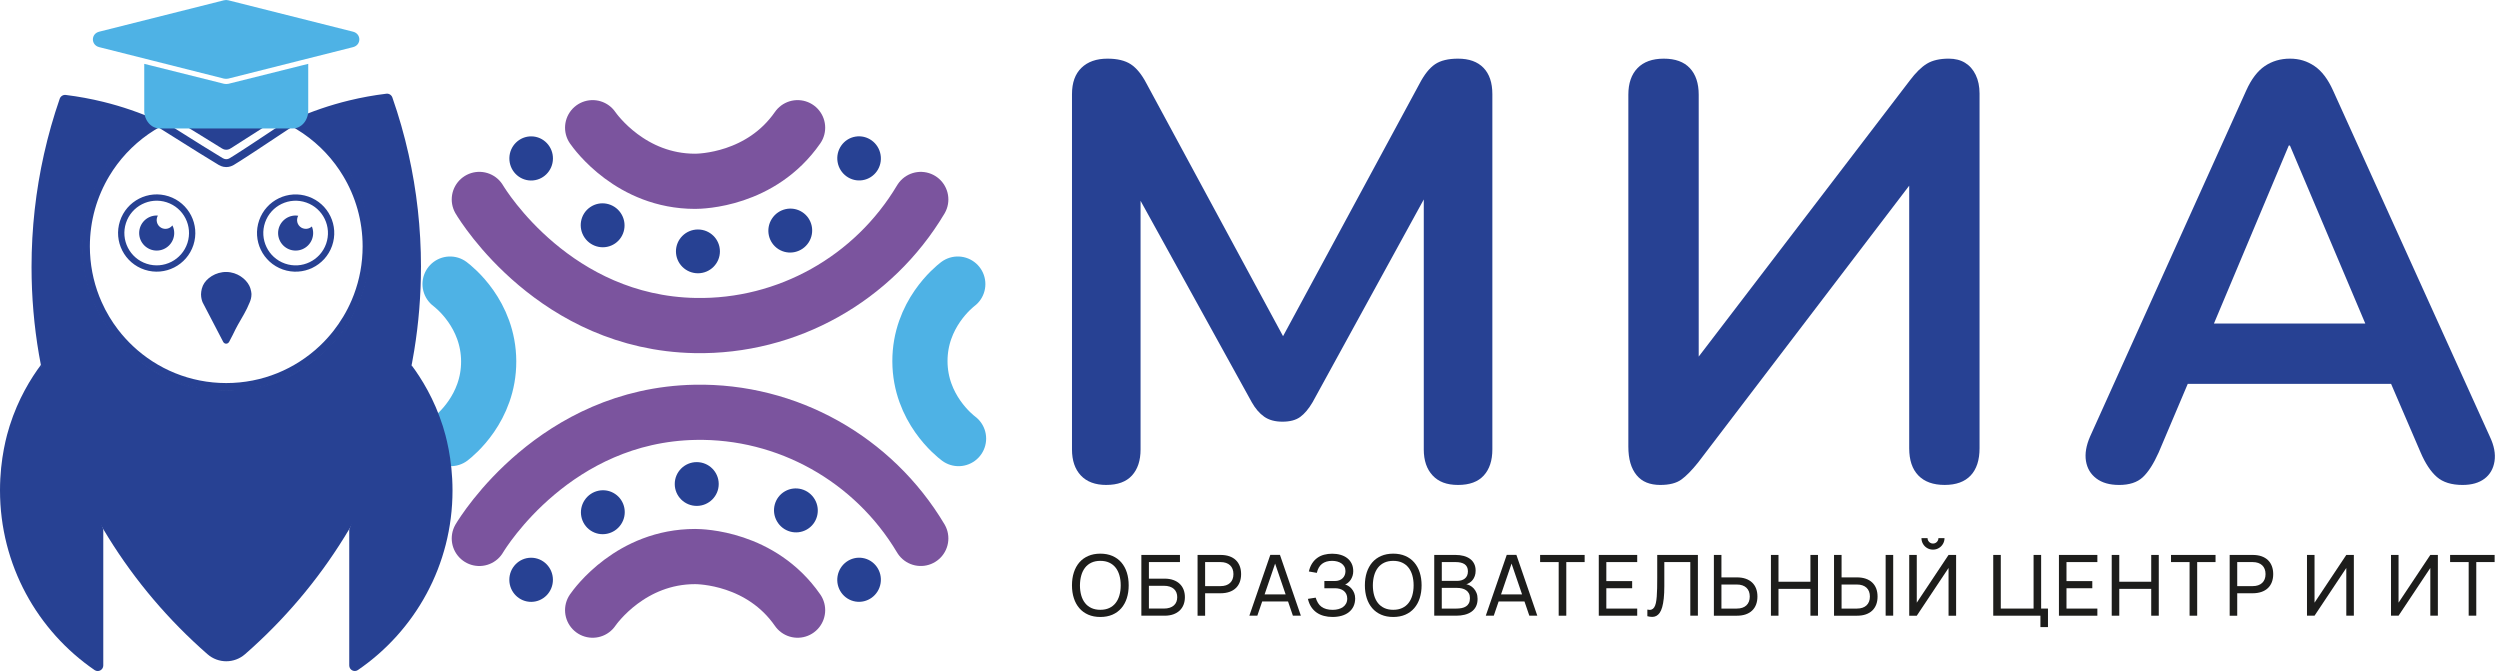 <svg width="190" height="51" viewBox="0 0 190 51" fill="none" xmlns="http://www.w3.org/2000/svg">
<g clip-path="url(#clip0_1370_2679)">
<path d="M82.706 46.715C82.438 46.598 82.213 46.434 82.03 46.222C81.847 46.011 81.708 45.758 81.613 45.462C81.517 45.167 81.47 44.841 81.47 44.484C81.47 44.127 81.517 43.801 81.613 43.505C81.708 43.211 81.847 42.957 82.03 42.745C82.213 42.534 82.438 42.369 82.706 42.253C82.975 42.136 83.281 42.078 83.625 42.078C83.97 42.078 84.278 42.136 84.546 42.253C84.813 42.369 85.038 42.533 85.221 42.745C85.403 42.957 85.543 43.21 85.638 43.505C85.733 43.8 85.78 44.127 85.78 44.484C85.78 44.841 85.733 45.167 85.638 45.462C85.543 45.757 85.403 46.01 85.221 46.222C85.038 46.434 84.813 46.598 84.546 46.715C84.278 46.831 83.972 46.89 83.625 46.89C83.279 46.89 82.975 46.832 82.706 46.715ZM84.303 46.21C84.497 46.12 84.658 45.994 84.786 45.83C84.915 45.666 85.011 45.471 85.076 45.242C85.142 45.013 85.174 44.761 85.174 44.485C85.174 44.209 85.142 43.957 85.076 43.728C85.011 43.499 84.915 43.303 84.786 43.14C84.658 42.976 84.497 42.85 84.303 42.76C84.11 42.67 83.884 42.625 83.625 42.625C83.367 42.625 83.141 42.67 82.949 42.76C82.757 42.85 82.596 42.976 82.468 43.14C82.34 43.303 82.243 43.499 82.178 43.728C82.112 43.957 82.079 44.209 82.076 44.485C82.076 44.761 82.109 45.013 82.173 45.242C82.237 45.471 82.334 45.666 82.463 45.83C82.592 45.994 82.754 46.12 82.947 46.21C83.141 46.3 83.367 46.345 83.625 46.345C83.884 46.345 84.11 46.3 84.303 46.21Z" fill="#1D1D1B"/>
<path d="M86.743 46.793V42.175H87.317V43.977H88.51C88.76 43.977 88.981 44.012 89.174 44.082C89.366 44.151 89.528 44.248 89.658 44.372C89.788 44.496 89.887 44.644 89.953 44.816C90.019 44.988 90.052 45.176 90.052 45.382C90.052 45.587 90.019 45.779 89.953 45.951C89.886 46.123 89.788 46.272 89.658 46.397C89.527 46.522 89.366 46.619 89.174 46.689C88.981 46.758 88.76 46.793 88.51 46.793H86.743V46.793ZM86.743 42.175H89.677V42.718H86.743V42.175ZM88.446 46.251C88.621 46.251 88.773 46.23 88.901 46.187C89.029 46.145 89.136 46.085 89.22 46.007C89.305 45.93 89.367 45.839 89.408 45.733C89.449 45.627 89.469 45.511 89.469 45.385C89.469 45.258 89.449 45.143 89.408 45.037C89.367 44.931 89.305 44.84 89.22 44.762C89.136 44.685 89.03 44.626 88.901 44.583C88.773 44.54 88.621 44.519 88.446 44.519H87.317V46.251H88.446V46.251Z" fill="#1D1D1B"/>
<path d="M91.015 46.793V42.175H92.762C93.015 42.175 93.238 42.209 93.433 42.276C93.627 42.344 93.79 42.441 93.922 42.567C94.053 42.694 94.153 42.846 94.222 43.026C94.29 43.205 94.324 43.407 94.324 43.632C94.324 43.856 94.29 44.058 94.222 44.238C94.153 44.418 94.053 44.571 93.92 44.696C93.788 44.823 93.624 44.919 93.43 44.986C93.235 45.053 93.013 45.088 92.763 45.088H91.589V46.794H91.015L91.015 46.793ZM91.589 44.545H92.759C92.915 44.545 93.054 44.525 93.176 44.483C93.298 44.441 93.401 44.382 93.484 44.303C93.568 44.225 93.631 44.13 93.675 44.018C93.719 43.906 93.741 43.777 93.741 43.632C93.741 43.486 93.719 43.36 93.675 43.247C93.631 43.134 93.568 43.038 93.484 42.96C93.401 42.882 93.299 42.822 93.176 42.78C93.055 42.739 92.916 42.718 92.759 42.718H91.589V44.546V44.545Z" fill="#1D1D1B"/>
<path d="M98.865 46.79H98.259L96.796 42.505H97.021L95.558 46.79H94.952L96.543 42.172H97.277L98.865 46.79ZM95.71 45.173H98.108V45.709H95.71V45.173Z" fill="#1D1D1B"/>
<path d="M102.993 45.469C102.993 45.706 102.95 45.913 102.863 46.091C102.776 46.269 102.656 46.416 102.502 46.535C102.348 46.654 102.167 46.742 101.957 46.801C101.747 46.86 101.52 46.889 101.274 46.889C101.041 46.889 100.822 46.862 100.617 46.807C100.411 46.753 100.228 46.669 100.065 46.556C99.903 46.442 99.765 46.299 99.651 46.126C99.538 45.953 99.455 45.748 99.401 45.514L99.991 45.421C100.038 45.572 100.097 45.706 100.167 45.823C100.238 45.94 100.325 46.037 100.43 46.113C100.535 46.19 100.658 46.249 100.799 46.288C100.94 46.328 101.103 46.348 101.287 46.348C101.442 46.348 101.587 46.33 101.721 46.293C101.855 46.257 101.972 46.203 102.07 46.133C102.17 46.062 102.248 45.973 102.305 45.865C102.361 45.757 102.39 45.631 102.39 45.488C102.39 45.36 102.366 45.246 102.318 45.148C102.27 45.05 102.205 44.968 102.122 44.903C102.04 44.838 101.942 44.789 101.83 44.756C101.718 44.723 101.598 44.706 101.469 44.706H100.652V44.158H101.437C101.569 44.158 101.686 44.139 101.786 44.102C101.887 44.064 101.972 44.012 102.042 43.944C102.111 43.877 102.164 43.798 102.2 43.705C102.237 43.614 102.255 43.513 102.255 43.404C102.255 43.273 102.227 43.16 102.173 43.063C102.118 42.965 102.045 42.885 101.953 42.821C101.861 42.756 101.753 42.708 101.631 42.674C101.508 42.641 101.377 42.625 101.238 42.625C101.082 42.625 100.939 42.644 100.811 42.682C100.683 42.721 100.57 42.778 100.472 42.853C100.375 42.93 100.294 43.025 100.229 43.139C100.163 43.253 100.114 43.386 100.079 43.538L99.473 43.432C99.529 43.192 99.612 42.988 99.722 42.818C99.832 42.647 99.964 42.508 100.118 42.398C100.272 42.287 100.444 42.207 100.635 42.157C100.827 42.107 101.031 42.082 101.25 42.082C101.468 42.082 101.688 42.11 101.883 42.167C102.078 42.224 102.247 42.308 102.39 42.419C102.532 42.53 102.644 42.668 102.725 42.834C102.806 43 102.846 43.193 102.846 43.413C102.846 43.536 102.829 43.654 102.794 43.765C102.758 43.877 102.71 43.977 102.649 44.069C102.588 44.16 102.516 44.237 102.433 44.303C102.35 44.368 102.26 44.419 102.163 44.455V44.41C102.266 44.427 102.367 44.466 102.466 44.526C102.566 44.586 102.655 44.662 102.732 44.755C102.81 44.848 102.873 44.955 102.92 45.076C102.967 45.197 102.991 45.327 102.991 45.469H102.993Z" fill="#1D1D1B"/>
<path d="M104.967 46.715C104.698 46.598 104.473 46.434 104.29 46.222C104.108 46.011 103.969 45.758 103.873 45.462C103.778 45.167 103.731 44.841 103.731 44.484C103.731 44.127 103.778 43.801 103.873 43.505C103.969 43.211 104.108 42.957 104.29 42.745C104.473 42.534 104.699 42.369 104.967 42.253C105.235 42.136 105.541 42.078 105.886 42.078C106.23 42.078 106.539 42.136 106.806 42.253C107.073 42.369 107.299 42.533 107.481 42.745C107.664 42.957 107.803 43.21 107.898 43.505C107.994 43.8 108.041 44.127 108.041 44.484C108.041 44.841 107.994 45.167 107.898 45.462C107.803 45.757 107.664 46.01 107.481 46.222C107.299 46.434 107.073 46.598 106.806 46.715C106.539 46.831 106.232 46.89 105.886 46.89C105.539 46.89 105.235 46.832 104.967 46.715ZM106.564 46.21C106.758 46.12 106.918 45.994 107.047 45.83C107.175 45.666 107.272 45.471 107.337 45.242C107.402 45.013 107.435 44.761 107.435 44.485C107.435 44.209 107.402 43.957 107.337 43.728C107.272 43.499 107.175 43.303 107.047 43.14C106.919 42.976 106.758 42.85 106.564 42.76C106.37 42.67 106.145 42.625 105.886 42.625C105.627 42.625 105.402 42.67 105.209 42.76C105.017 42.85 104.856 42.976 104.728 43.14C104.6 43.303 104.503 43.499 104.438 43.728C104.373 43.957 104.339 44.209 104.337 44.485C104.337 44.761 104.369 45.013 104.433 45.242C104.498 45.471 104.594 45.666 104.723 45.83C104.853 45.994 105.014 46.12 105.208 46.21C105.401 46.3 105.627 46.345 105.886 46.345C106.145 46.345 106.37 46.3 106.564 46.21Z" fill="#1D1D1B"/>
<path d="M110.673 46.793H109.002V42.175H110.625C110.845 42.175 111.048 42.2 111.234 42.249C111.42 42.298 111.581 42.372 111.717 42.47C111.853 42.568 111.958 42.692 112.034 42.842C112.11 42.992 112.148 43.168 112.148 43.371C112.148 43.523 112.127 43.658 112.084 43.777C112.042 43.895 111.985 43.998 111.914 44.085C111.843 44.172 111.764 44.242 111.675 44.296C111.586 44.351 111.496 44.391 111.404 44.417V44.398C111.505 44.41 111.608 44.444 111.714 44.499C111.82 44.553 111.916 44.627 112.003 44.722C112.09 44.816 112.16 44.929 112.214 45.061C112.269 45.194 112.296 45.346 112.296 45.517C112.296 45.741 112.255 45.934 112.173 46.095C112.091 46.257 111.977 46.389 111.831 46.491C111.686 46.594 111.514 46.67 111.317 46.719C111.119 46.768 110.904 46.793 110.674 46.793L110.673 46.793ZM110.635 42.718H109.577V44.148H110.734C110.852 44.148 110.961 44.133 111.061 44.105C111.162 44.076 111.25 44.032 111.324 43.973C111.399 43.915 111.457 43.84 111.499 43.749C111.541 43.657 111.562 43.548 111.562 43.42C111.562 43.291 111.54 43.182 111.495 43.093C111.45 43.003 111.386 42.931 111.304 42.876C111.222 42.822 111.124 42.782 111.01 42.756C110.897 42.73 110.772 42.718 110.635 42.718H110.635ZM110.673 46.252C110.821 46.252 110.958 46.24 111.084 46.215C111.21 46.19 111.32 46.148 111.414 46.088C111.508 46.028 111.581 45.947 111.635 45.846C111.688 45.745 111.715 45.615 111.715 45.46C111.715 45.316 111.688 45.195 111.635 45.096C111.581 44.996 111.51 44.916 111.42 44.855C111.33 44.794 111.227 44.75 111.11 44.722C110.993 44.695 110.872 44.68 110.746 44.68H109.575V46.252H110.672H110.673Z" fill="#1D1D1B"/>
<path d="M116.834 46.79H116.228L114.766 42.505H114.99L113.528 46.79H112.921L114.512 42.172H115.247L116.834 46.79ZM113.679 45.173H116.078V45.709H113.679V45.173Z" fill="#1D1D1B"/>
<path d="M118.46 46.793V42.718H117.049V42.175H120.433V42.718H119.038V46.793H118.46Z" fill="#1D1D1B"/>
<path d="M121.507 46.793V42.175H124.428V42.718H122.081V44.164H124.044V44.706H122.081V46.252H124.428V46.794H121.507V46.793Z" fill="#1D1D1B"/>
<path d="M125.198 46.328C125.32 46.358 125.423 46.359 125.508 46.33C125.592 46.301 125.662 46.245 125.718 46.162C125.774 46.079 125.816 45.968 125.846 45.83C125.876 45.692 125.898 45.529 125.913 45.341C125.928 45.153 125.938 44.941 125.942 44.704C125.946 44.468 125.949 44.21 125.949 43.93V42.175H129.04V46.793H128.463V42.718H126.488V44.555C126.488 44.914 126.474 45.224 126.446 45.485C126.418 45.745 126.378 45.967 126.326 46.147C126.273 46.328 126.209 46.471 126.135 46.577C126.06 46.683 125.974 46.761 125.879 46.811C125.782 46.861 125.678 46.886 125.564 46.885C125.451 46.883 125.329 46.866 125.199 46.832V46.328H125.198Z" fill="#1D1D1B"/>
<path d="M130.829 43.881H132.003C132.253 43.881 132.476 43.915 132.67 43.982C132.865 44.05 133.028 44.147 133.161 44.273C133.293 44.399 133.394 44.552 133.462 44.73C133.53 44.909 133.564 45.111 133.564 45.338C133.564 45.564 133.53 45.764 133.462 45.944C133.394 46.124 133.294 46.276 133.162 46.402C133.031 46.529 132.868 46.625 132.673 46.693C132.479 46.76 132.255 46.794 132.003 46.794H130.255V42.176H130.829V43.882V43.881ZM132 46.251C132.156 46.251 132.295 46.23 132.417 46.189C132.539 46.147 132.642 46.088 132.725 46.009C132.808 45.931 132.872 45.836 132.916 45.722C132.959 45.609 132.981 45.481 132.981 45.338C132.981 45.194 132.959 45.063 132.916 44.951C132.872 44.839 132.808 44.744 132.725 44.666C132.642 44.588 132.539 44.528 132.417 44.486C132.295 44.444 132.156 44.424 132 44.424H130.829V46.252H132V46.251Z" fill="#1D1D1B"/>
<path d="M134.591 46.793V42.175H135.165V44.212H137.593V42.175H138.167V46.793H137.593V44.754H135.165V46.793H134.591Z" fill="#1D1D1B"/>
<path d="M139.96 43.881H141.134C141.384 43.881 141.607 43.915 141.801 43.982C141.995 44.049 142.159 44.146 142.291 44.273C142.424 44.399 142.524 44.551 142.593 44.73C142.661 44.908 142.695 45.111 142.695 45.337C142.695 45.564 142.661 45.764 142.593 45.944C142.524 46.124 142.424 46.276 142.293 46.402C142.161 46.529 141.998 46.625 141.804 46.693C141.61 46.76 141.386 46.794 141.134 46.794H139.386V42.176H139.96V43.882V43.881ZM141.131 46.251C141.287 46.251 141.426 46.23 141.548 46.189C141.67 46.147 141.773 46.088 141.856 46.009C141.939 45.931 142.003 45.835 142.047 45.722C142.091 45.609 142.113 45.481 142.113 45.337C142.113 45.194 142.091 45.063 142.047 44.951C142.003 44.839 141.94 44.744 141.856 44.666C141.773 44.588 141.67 44.528 141.548 44.486C141.426 44.444 141.287 44.424 141.131 44.424H139.96V46.252H141.131V46.251ZM143.883 46.793V42.175H143.309V46.793H143.883Z" fill="#1D1D1B"/>
<path d="M148.09 46.794V43.166L145.675 46.794H145.101V42.175H145.675V45.803L148.09 42.175H148.664V46.794H148.09ZM146.906 41.772C146.748 41.772 146.601 41.733 146.467 41.655C146.332 41.577 146.226 41.47 146.148 41.335C146.07 41.201 146.031 41.054 146.031 40.896H146.493C146.493 40.971 146.512 41.04 146.549 41.103C146.586 41.166 146.637 41.216 146.7 41.254C146.763 41.292 146.832 41.31 146.907 41.31C146.982 41.31 147.054 41.292 147.117 41.254C147.18 41.217 147.23 41.166 147.266 41.103C147.303 41.04 147.321 40.971 147.321 40.896H147.783C147.783 41.054 147.744 41.201 147.666 41.335C147.588 41.47 147.482 41.576 147.347 41.655C147.212 41.733 147.066 41.772 146.908 41.772H146.906Z" fill="#1D1D1B"/>
<path d="M155.126 46.793H151.486V42.175H152.06V46.251H154.552V42.175H155.126V46.793ZM155.072 47.659V46.793H154.712V46.251H155.646V47.659H155.072Z" fill="#1D1D1B"/>
<path d="M156.479 46.793V42.175H159.4V42.718H157.053V44.164H159.015V44.706H157.053V46.252H159.4V46.794H156.479V46.793Z" fill="#1D1D1B"/>
<path d="M160.491 46.793V42.175H161.065V44.212H163.493V42.175H164.067V46.793H163.493V44.754H161.065V46.793H160.491Z" fill="#1D1D1B"/>
<path d="M166.408 46.793V42.718H164.997V42.175H168.381V42.718H166.986V46.793H166.408Z" fill="#1D1D1B"/>
<path d="M169.455 46.793V42.175H171.202C171.454 42.175 171.678 42.209 171.873 42.276C172.067 42.344 172.23 42.441 172.362 42.567C172.493 42.694 172.593 42.846 172.661 43.026C172.729 43.205 172.764 43.407 172.764 43.632C172.764 43.856 172.729 44.058 172.661 44.238C172.593 44.418 172.492 44.571 172.36 44.696C172.227 44.823 172.064 44.919 171.869 44.986C171.674 45.053 171.452 45.088 171.202 45.088H170.029V46.794H169.455V46.793ZM170.029 44.545H171.199C171.355 44.545 171.494 44.525 171.616 44.483C171.738 44.441 171.841 44.382 171.924 44.303C172.007 44.225 172.071 44.13 172.115 44.018C172.159 43.906 172.181 43.777 172.181 43.632C172.181 43.486 172.159 43.36 172.115 43.247C172.072 43.134 172.008 43.038 171.924 42.96C171.841 42.882 171.738 42.822 171.616 42.78C171.495 42.739 171.356 42.718 171.199 42.718H170.029V44.546V44.545Z" fill="#1D1D1B"/>
<path d="M178.319 46.793V43.166L175.905 46.793H175.331V42.175H175.905V45.802L178.319 42.175H178.893V46.793H178.319Z" fill="#1D1D1B"/>
<path d="M184.704 46.793V43.166L182.29 46.793H181.716V42.175H182.29V45.802L184.704 42.175H185.278V46.793H184.704Z" fill="#1D1D1B"/>
<path d="M187.619 46.793V42.718H186.208V42.175H189.592V42.718H188.197V46.793H187.619Z" fill="#1D1D1B"/>
<path d="M84.077 36.856C83.238 36.856 82.594 36.616 82.145 36.137C81.695 35.658 81.471 34.999 81.471 34.16V7.154C81.471 6.285 81.71 5.619 82.19 5.154C82.668 4.69 83.328 4.458 84.167 4.458C84.915 4.458 85.507 4.6 85.941 4.884C86.375 5.17 86.773 5.656 87.132 6.345L98.231 26.88H96.793L107.892 6.345C108.252 5.656 108.641 5.17 109.061 4.884C109.48 4.6 110.064 4.458 110.813 4.458C111.651 4.458 112.296 4.69 112.745 5.154C113.195 5.619 113.419 6.285 113.419 7.154V34.16C113.419 34.999 113.202 35.658 112.768 36.137C112.333 36.616 111.681 36.856 110.813 36.856C109.945 36.856 109.33 36.616 108.881 36.137C108.432 35.658 108.207 34.999 108.207 34.16V13.355H109.196L99.759 30.565C99.46 31.075 99.145 31.449 98.816 31.688C98.486 31.929 98.036 32.048 97.468 32.048C96.899 32.048 96.434 31.921 96.075 31.666C95.715 31.412 95.4 31.044 95.131 30.564L85.605 13.309H86.683V34.159C86.683 34.998 86.466 35.658 86.031 36.136C85.597 36.615 84.945 36.855 84.077 36.855V36.856Z" fill="#274193"/>
<path d="M126.181 36.856C125.791 36.856 125.446 36.795 125.147 36.676C124.848 36.556 124.593 36.369 124.383 36.114C124.174 35.86 124.016 35.552 123.911 35.193C123.806 34.833 123.754 34.414 123.754 33.934V7.199C123.754 6.33 123.986 5.656 124.451 5.177C124.915 4.698 125.581 4.458 126.45 4.458C127.32 4.458 127.978 4.698 128.428 5.177C128.877 5.656 129.102 6.33 129.102 7.199V28.453H128.068L145.143 6.12C145.593 5.521 146.027 5.095 146.447 4.839C146.866 4.585 147.42 4.457 148.109 4.457C148.588 4.457 149 4.562 149.345 4.772C149.688 4.981 149.958 5.288 150.153 5.693C150.348 6.097 150.446 6.569 150.446 7.108V34.069C150.446 34.968 150.221 35.657 149.772 36.136C149.322 36.615 148.663 36.855 147.795 36.855C146.926 36.855 146.259 36.615 145.795 36.136C145.33 35.657 145.099 34.968 145.099 34.069V12.816H146.087L129.057 35.148C128.577 35.748 128.15 36.182 127.776 36.451C127.401 36.721 126.869 36.856 126.181 36.856Z" fill="#274193"/>
<path d="M161.049 36.856C160.33 36.856 159.753 36.691 159.319 36.361C158.885 36.032 158.623 35.59 158.533 35.036C158.443 34.482 158.548 33.861 158.848 33.172L170.71 6.885C171.099 6.016 171.571 5.395 172.126 5.02C172.68 4.646 173.317 4.458 174.036 4.458C174.755 4.458 175.346 4.646 175.9 5.02C176.454 5.395 176.926 6.017 177.315 6.885L189.223 33.172C189.553 33.861 189.672 34.49 189.583 35.059C189.493 35.628 189.238 36.07 188.819 36.384C188.399 36.699 187.845 36.856 187.156 36.856C186.317 36.856 185.665 36.654 185.202 36.25C184.737 35.846 184.326 35.224 183.966 34.386L181.045 27.6L183.472 29.173H164.509L166.936 27.6L164.06 34.386C163.671 35.255 163.266 35.884 162.847 36.273C162.427 36.662 161.828 36.857 161.049 36.857V36.856ZM173.946 11.063L167.655 26.026L166.487 24.588H181.495L180.371 26.026L174.036 11.063H173.946Z" fill="#274193"/>
<path d="M45.04 9.705C45.273 10.041 47.968 13.779 52.828 13.779C53.238 13.779 57.845 13.697 60.617 9.705" stroke="#7B549E" stroke-width="4.194" stroke-linecap="round" stroke-linejoin="round"/>
<path d="M36.428 15.157C36.748 15.695 42.222 24.538 52.828 24.741C59.819 24.875 66.377 21.206 69.979 15.159" stroke="#7B549E" stroke-width="4.194" stroke-linecap="round" stroke-linejoin="round"/>
<path d="M72.792 21.59C72.491 21.822 69.904 23.889 69.915 27.461C69.925 31.05 72.55 33.106 72.85 33.332" stroke="#4EB2E5" stroke-width="4.194" stroke-linecap="round" stroke-linejoin="round"/>
<path d="M42.024 12.068C42.039 11.142 41.31 10.379 40.395 10.364C39.48 10.35 38.726 11.089 38.712 12.015C38.697 12.941 39.426 13.704 40.341 13.719C41.256 13.734 42.009 12.995 42.024 12.068Z" fill="#274193"/>
<path d="M46.75 18.501C47.505 17.98 47.693 16.942 47.169 16.18C46.644 15.419 45.607 15.224 44.851 15.745C44.096 16.265 43.908 17.304 44.432 18.065C44.956 18.826 45.994 19.021 46.75 18.501Z" fill="#274193"/>
<path d="M53.048 20.769C53.971 20.766 54.717 20.019 54.714 19.1C54.712 18.181 53.962 17.439 53.039 17.441C52.116 17.444 51.37 18.191 51.372 19.11C51.375 20.029 52.125 20.771 53.048 20.769Z" fill="#274193"/>
<path d="M61.459 18.422C61.958 17.644 61.736 16.611 60.964 16.116C60.192 15.62 59.161 15.849 58.662 16.627C58.163 17.405 58.384 18.437 59.157 18.933C59.929 19.428 60.959 19.199 61.459 18.422Z" fill="#274193"/>
<path d="M65.568 13.692C66.47 13.541 67.078 12.677 66.924 11.764C66.771 10.85 65.915 10.232 65.013 10.383C64.111 10.534 63.504 11.398 63.657 12.312C63.81 13.225 64.666 13.843 65.568 13.692Z" fill="#274193"/>
<path d="M34.262 33.332C34.563 33.1 37.151 31.033 37.14 27.461C37.129 23.872 34.504 21.817 34.205 21.59" stroke="#4EB2E5" stroke-width="4.194" stroke-linecap="round" stroke-linejoin="round"/>
<path d="M45.04 46.372C45.273 46.035 47.968 42.298 52.828 42.298C53.238 42.298 57.845 42.379 60.617 46.372" stroke="#7B549E" stroke-width="4.194" stroke-linecap="round" stroke-linejoin="round"/>
<path d="M36.428 40.92C36.748 40.382 42.222 31.539 52.828 31.336C59.819 31.201 66.377 34.871 69.979 40.918" stroke="#7B549E" stroke-width="4.194" stroke-linecap="round" stroke-linejoin="round"/>
<path d="M40.38 45.742C41.294 45.735 42.03 44.978 42.022 44.051C42.014 43.125 41.266 42.38 40.351 42.388C39.437 42.395 38.701 43.152 38.709 44.079C38.717 45.005 39.465 45.75 40.38 45.742Z" fill="#274193"/>
<path d="M47.197 39.853C47.711 39.085 47.509 38.049 46.747 37.539C45.984 37.028 44.949 37.237 44.435 38.005C43.921 38.773 44.123 39.809 44.885 40.32C45.648 40.83 46.682 40.621 47.197 39.853Z" fill="#274193"/>
<path d="M52.96 38.449C53.882 38.444 54.627 37.696 54.623 36.777C54.618 35.858 53.867 35.117 52.944 35.121C52.021 35.125 51.276 35.874 51.281 36.793C51.285 37.712 52.037 38.453 52.96 38.449Z" fill="#274193"/>
<path d="M61.32 40.243C62.116 39.788 62.389 38.768 61.93 37.966C61.471 37.163 60.454 36.883 59.657 37.338C58.861 37.794 58.587 38.814 59.047 39.616C59.505 40.418 60.523 40.699 61.32 40.243Z" fill="#274193"/>
<path d="M66.924 44.334C67.076 43.42 66.467 42.557 65.564 42.407C64.662 42.258 63.807 42.877 63.655 43.791C63.503 44.705 64.112 45.567 65.015 45.717C65.917 45.867 66.772 45.248 66.924 44.334Z" fill="#274193"/>
<path d="M0 37.264C0 42.942 2.849 47.95 7.19 50.926C7.469 51.118 7.849 50.915 7.849 50.575V40.234C6.271 36.064 4.693 31.894 3.115 27.724C2.355 28.745 1.389 30.298 0.734 32.367C0.536 32.992 0 34.821 0 37.264Z" fill="#274193"/>
<path d="M31.993 20.294C31.993 22.454 31.818 24.574 31.481 26.639C31.43 26.951 31.376 27.261 31.317 27.57C30.463 32.112 28.822 36.374 26.542 40.212C24.548 43.571 22.065 46.604 19.191 49.213C19.065 49.327 18.938 49.441 18.81 49.554H18.809C18.747 49.611 18.683 49.666 18.62 49.721C17.804 50.435 16.587 50.435 15.771 49.721C15.708 49.666 15.646 49.611 15.583 49.555H15.582L15.581 49.554C15.465 49.451 15.348 49.347 15.233 49.243C15.231 49.241 15.229 49.239 15.227 49.237C12.342 46.623 9.849 43.582 7.85 40.213C5.624 36.468 4.008 32.317 3.137 27.898C3.074 27.58 3.015 27.262 2.961 26.941C2.59 24.781 2.397 22.56 2.397 20.294C2.397 17.348 2.724 14.479 3.342 11.72C3.663 10.283 4.064 8.875 4.539 7.503C4.606 7.312 4.798 7.191 4.998 7.216C5.967 7.336 6.919 7.512 7.85 7.741C9.273 8.091 10.646 8.565 11.958 9.151C10.591 9.903 9.403 10.94 8.471 12.181C8.249 12.477 8.041 12.785 7.85 13.104C6.86 14.748 6.292 16.674 6.292 18.734C6.292 20.142 6.557 21.488 7.041 22.723C7.101 22.875 7.164 23.025 7.23 23.173C7.412 23.584 7.62 23.982 7.85 24.364C8.062 24.718 8.294 25.058 8.543 25.384C8.903 25.852 9.299 26.291 9.727 26.694C11.679 28.532 14.305 29.658 17.196 29.658C20.087 29.658 22.713 28.531 24.665 26.694C25.061 26.321 25.43 25.918 25.767 25.489C26.048 25.131 26.308 24.756 26.543 24.364C26.802 23.935 27.031 23.487 27.229 23.022C27.291 22.875 27.351 22.727 27.407 22.578C27.856 21.382 28.1 20.087 28.1 18.734C28.1 16.674 27.532 14.748 26.543 13.104C26.351 12.785 26.143 12.477 25.921 12.181C24.961 10.901 23.727 9.838 22.307 9.082C23.658 8.476 25.075 7.988 26.543 7.633C27.463 7.409 28.404 7.238 29.363 7.122C29.563 7.098 29.753 7.218 29.82 7.409C30.311 8.811 30.722 10.249 31.051 11.72C31.669 14.479 31.995 17.348 31.995 20.294L31.993 20.294Z" fill="#274193"/>
<path d="M22.528 8.087C19.805 9.825 17.823 11.084 17.555 11.262C17.512 11.291 17.377 11.382 17.196 11.382C17.015 11.382 16.877 11.289 16.836 11.262C16.569 11.085 14.589 9.875 11.863 8.207C12.84 7.728 14.734 6.959 17.232 6.941C19.675 6.923 21.545 7.633 22.528 8.087Z" fill="#274193"/>
<path d="M27.859 18.725C27.859 20.049 27.62 21.316 27.181 22.485C27.127 22.632 27.068 22.776 27.007 22.92C26.813 23.375 26.589 23.814 26.336 24.233C26.106 24.617 25.852 24.984 25.577 25.335C25.247 25.753 24.887 26.148 24.5 26.513C22.591 28.311 20.022 29.412 17.195 29.412C14.367 29.412 11.799 28.311 9.89 26.513C9.471 26.118 9.084 25.689 8.732 25.232C8.488 24.912 8.261 24.579 8.053 24.233C7.828 23.86 7.625 23.47 7.448 23.068C7.382 22.923 7.322 22.776 7.263 22.628C6.79 21.419 6.53 20.102 6.53 18.725C6.53 16.709 7.086 14.825 8.054 13.217C8.241 12.905 8.444 12.603 8.661 12.313C9.572 11.099 10.734 10.084 12.072 9.349H12.072C14.608 10.951 16.468 12.104 16.775 12.278C16.844 12.317 16.996 12.398 17.195 12.398C17.381 12.398 17.527 12.328 17.614 12.278C17.923 12.103 19.732 10.925 22.193 9.281C23.582 10.021 24.79 11.061 25.728 12.313C25.945 12.603 26.148 12.905 26.335 13.217C27.303 14.825 27.859 16.709 27.859 18.725H27.859Z" stroke="#274193" stroke-width="0.599" stroke-miterlimit="10" stroke-linecap="round"/>
<path d="M22.833 5L17.36 6.369C17.252 6.391 17.137 6.391 17.029 6.369L11.556 5L10.963 4.852V8.406C10.963 9.159 11.492 9.764 12.147 9.764H22.243C22.898 9.764 23.426 9.159 23.426 8.406V4.852L22.833 5Z" fill="#4EB2E5"/>
<path d="M18.94 21.7C19.109 22.033 19.112 22.365 19.112 22.365C19.112 22.623 19.042 22.819 18.985 22.962C18.713 23.645 18.399 24.11 18.082 24.682C17.988 24.853 17.844 25.121 17.682 25.465L17.414 25.98C17.411 25.985 17.348 26.109 17.211 26.12C17.108 26.13 17.009 26.073 16.962 25.98L16.702 25.481L16.289 24.687L15.399 22.979C15.348 22.857 15.278 22.641 15.278 22.366C15.278 22.366 15.278 22.026 15.419 21.709C15.665 21.152 16.392 20.658 17.21 20.67C18.036 20.681 18.689 21.205 18.94 21.7Z" fill="#274193"/>
<path d="M14.473 18.544C14.933 17.128 14.159 15.607 12.742 15.146C11.326 14.686 9.805 15.461 9.345 16.877C8.884 18.293 9.659 19.814 11.075 20.274C12.491 20.735 14.012 19.96 14.473 18.544Z" stroke="#274193" stroke-width="0.479" stroke-linecap="round" stroke-linejoin="round"/>
<path d="M25.012 18.604C25.505 17.199 24.765 15.661 23.36 15.168C21.955 14.675 20.417 15.414 19.924 16.819C19.431 18.224 20.17 19.763 21.575 20.256C22.98 20.749 24.519 20.009 25.012 18.604Z" stroke="#274193" stroke-width="0.479" stroke-linecap="round" stroke-linejoin="round"/>
<path d="M13.241 17.712C13.241 18.445 12.642 19.044 11.909 19.044C11.175 19.044 10.576 18.445 10.576 17.712C10.576 16.978 11.17 16.379 11.909 16.379C11.938 16.379 11.973 16.379 12.002 16.385C11.995 16.385 11.995 16.391 11.995 16.391C11.815 16.711 11.92 17.119 12.24 17.305C12.537 17.474 12.903 17.392 13.101 17.131C13.194 17.305 13.241 17.503 13.241 17.712V17.712Z" fill="#274193"/>
<path d="M23.8 17.712C23.8 18.445 23.206 19.044 22.468 19.044C21.729 19.044 21.135 18.445 21.135 17.712C21.135 16.978 21.734 16.379 22.468 16.379C22.532 16.379 22.601 16.385 22.665 16.396C22.485 16.716 22.59 17.118 22.91 17.304C23.172 17.45 23.492 17.409 23.701 17.211C23.765 17.363 23.8 17.537 23.8 17.712Z" fill="#274193"/>
<path d="M26.834 3.582L22.823 4.593L17.351 5.974C17.242 5.997 17.128 5.997 17.019 5.974L11.547 4.593L7.536 3.582C6.901 3.42 6.901 2.57 7.536 2.409L17.019 0.022C17.128 -0.007 17.242 -0.007 17.351 0.022L26.833 2.409C27.469 2.57 27.469 3.42 26.833 3.582H26.834Z" fill="#4EB2E5"/>
<path d="M34.391 37.279C34.391 42.95 31.542 47.951 27.201 50.923C26.921 51.115 26.542 50.912 26.542 50.573V40.246C28.119 36.081 29.698 31.917 31.275 27.752C32.035 28.771 33.001 30.323 33.657 32.389C33.854 33.013 34.391 34.84 34.391 37.279Z" fill="#274193"/>
</g>
<defs>
<clipPath id="clip0_1370_2679">
<rect width="189.612" height="51" fill="white"/>
</clipPath>
</defs>
</svg>

